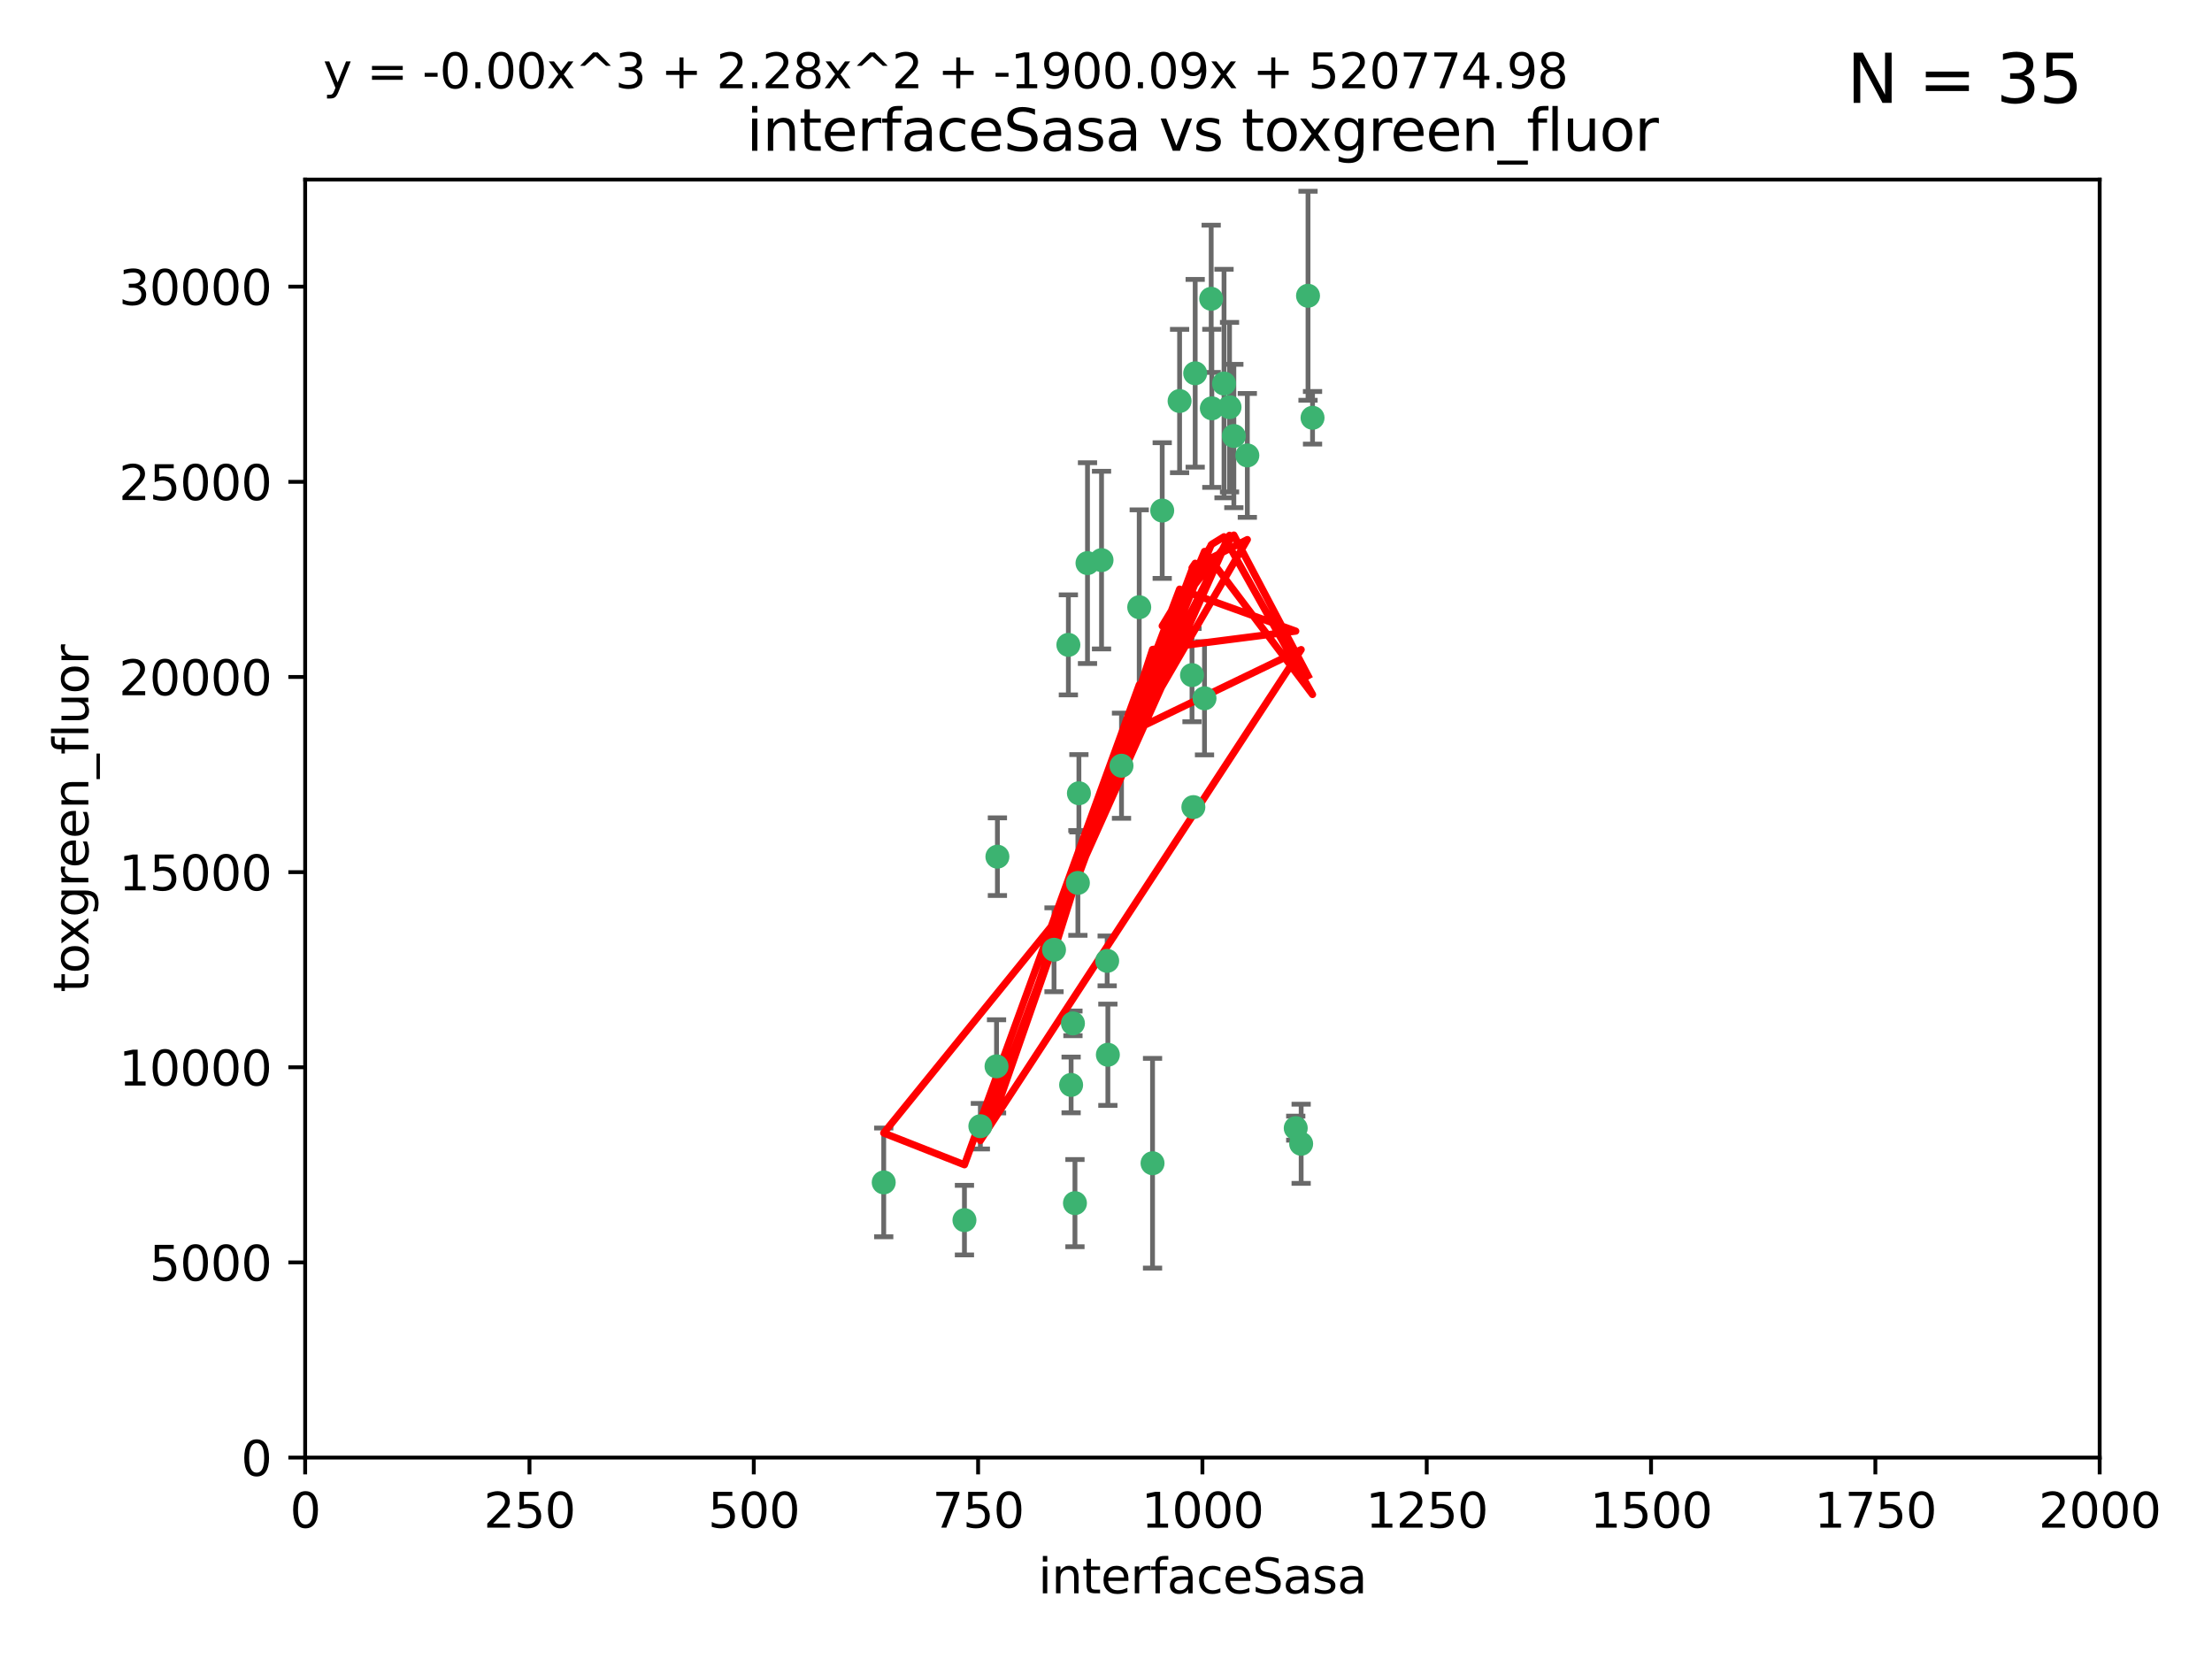 <?xml version="1.0" encoding="utf-8" standalone="no"?>
<!DOCTYPE svg PUBLIC "-//W3C//DTD SVG 1.1//EN"
  "http://www.w3.org/Graphics/SVG/1.1/DTD/svg11.dtd">
<svg xmlns:xlink="http://www.w3.org/1999/xlink" width="460.8pt" height="345.6pt" viewBox="0 0 460.8 345.6" xmlns="http://www.w3.org/2000/svg" version="1.1">
 <defs>
  <style type="text/css">*{stroke-linejoin: round; stroke-linecap: butt}</style>
 </defs>
 <g id="figure_1">
  <g id="patch_1">
   <path d="M 0 345.6 
L 460.8 345.6 
L 460.8 0 
L 0 0 
z
" style="fill: #ffffff"/>
  </g>
  <g id="axes_1">
   <g id="patch_2">
    <path d="M 63.571 303.64 
L 437.4 303.64 
L 437.4 37.411 
L 63.571 37.411 
z
" style="fill: #ffffff"/>
   </g>
   <g id="PathCollection_1">
    <defs>
     <path id="ma2f142ad17" d="M 0 1.118 
C 0.297 1.118 0.581 1 0.791 0.791 
C 1 0.581 1.118 0.297 1.118 0 
C 1.118 -0.297 1 -0.581 0.791 -0.791 
C 0.581 -1 0.297 -1.118 0 -1.118 
C -0.297 -1.118 -0.581 -1 -0.791 -0.791 
C -1 -0.581 -1.118 -0.297 -1.118 0 
C -1.118 0.297 -1 0.581 -0.791 0.791 
C -0.581 1 -0.297 1.118 0 1.118 
z
" style="stroke: #3cb371"/>
    </defs>
    <g clip-path="url(#pcda0a0a423)">
     <use xlink:href="#ma2f142ad17" x="272.484" y="61.614" style="fill: #3cb371; stroke: #3cb371"/>
     <use xlink:href="#ma2f142ad17" x="257.033" y="90.829" style="fill: #3cb371; stroke: #3cb371"/>
     <use xlink:href="#ma2f142ad17" x="242.11" y="106.358" style="fill: #3cb371; stroke: #3cb371"/>
     <use xlink:href="#ma2f142ad17" x="252.448" y="85.062" style="fill: #3cb371; stroke: #3cb371"/>
     <use xlink:href="#ma2f142ad17" x="254.987" y="79.9" style="fill: #3cb371; stroke: #3cb371"/>
     <use xlink:href="#ma2f142ad17" x="273.426" y="87.031" style="fill: #3cb371; stroke: #3cb371"/>
     <use xlink:href="#ma2f142ad17" x="250.921" y="145.468" style="fill: #3cb371; stroke: #3cb371"/>
     <use xlink:href="#ma2f142ad17" x="229.469" y="116.682" style="fill: #3cb371; stroke: #3cb371"/>
     <use xlink:href="#ma2f142ad17" x="226.546" y="117.306" style="fill: #3cb371; stroke: #3cb371"/>
     <use xlink:href="#ma2f142ad17" x="252.312" y="62.244" style="fill: #3cb371; stroke: #3cb371"/>
     <use xlink:href="#ma2f142ad17" x="230.645" y="200.168" style="fill: #3cb371; stroke: #3cb371"/>
     <use xlink:href="#ma2f142ad17" x="259.843" y="94.872" style="fill: #3cb371; stroke: #3cb371"/>
     <use xlink:href="#ma2f142ad17" x="248.317" y="140.634" style="fill: #3cb371; stroke: #3cb371"/>
     <use xlink:href="#ma2f142ad17" x="248.979" y="77.763" style="fill: #3cb371; stroke: #3cb371"/>
     <use xlink:href="#ma2f142ad17" x="224.757" y="165.251" style="fill: #3cb371; stroke: #3cb371"/>
     <use xlink:href="#ma2f142ad17" x="256.134" y="84.817" style="fill: #3cb371; stroke: #3cb371"/>
     <use xlink:href="#ma2f142ad17" x="230.789" y="219.726" style="fill: #3cb371; stroke: #3cb371"/>
     <use xlink:href="#ma2f142ad17" x="245.731" y="83.54" style="fill: #3cb371; stroke: #3cb371"/>
     <use xlink:href="#ma2f142ad17" x="269.927" y="235.012" style="fill: #3cb371; stroke: #3cb371"/>
     <use xlink:href="#ma2f142ad17" x="240.095" y="242.324" style="fill: #3cb371; stroke: #3cb371"/>
     <use xlink:href="#ma2f142ad17" x="223.133" y="226.007" style="fill: #3cb371; stroke: #3cb371"/>
     <use xlink:href="#ma2f142ad17" x="219.572" y="197.854" style="fill: #3cb371; stroke: #3cb371"/>
     <use xlink:href="#ma2f142ad17" x="223.933" y="250.635" style="fill: #3cb371; stroke: #3cb371"/>
     <use xlink:href="#ma2f142ad17" x="207.778" y="178.461" style="fill: #3cb371; stroke: #3cb371"/>
     <use xlink:href="#ma2f142ad17" x="207.596" y="222.137" style="fill: #3cb371; stroke: #3cb371"/>
     <use xlink:href="#ma2f142ad17" x="237.321" y="126.494" style="fill: #3cb371; stroke: #3cb371"/>
     <use xlink:href="#ma2f142ad17" x="200.912" y="254.176" style="fill: #3cb371; stroke: #3cb371"/>
     <use xlink:href="#ma2f142ad17" x="184.096" y="246.318" style="fill: #3cb371; stroke: #3cb371"/>
     <use xlink:href="#ma2f142ad17" x="222.561" y="134.337" style="fill: #3cb371; stroke: #3cb371"/>
     <use xlink:href="#ma2f142ad17" x="233.63" y="159.514" style="fill: #3cb371; stroke: #3cb371"/>
     <use xlink:href="#ma2f142ad17" x="271.054" y="238.271" style="fill: #3cb371; stroke: #3cb371"/>
     <use xlink:href="#ma2f142ad17" x="204.226" y="234.61" style="fill: #3cb371; stroke: #3cb371"/>
     <use xlink:href="#ma2f142ad17" x="223.514" y="213.19" style="fill: #3cb371; stroke: #3cb371"/>
     <use xlink:href="#ma2f142ad17" x="248.6" y="168.134" style="fill: #3cb371; stroke: #3cb371"/>
     <use xlink:href="#ma2f142ad17" x="224.544" y="183.926" style="fill: #3cb371; stroke: #3cb371"/>
    </g>
   </g>
   <g id="matplotlib.axis_1">
    <g id="xtick_1">
     <g id="line2d_1">
      <defs>
       <path id="mcea8ed2f6c" d="M 0 0 
L 0 3.5 
" style="stroke: #000000; stroke-width: 0.8"/>
      </defs>
      <g>
       <use xlink:href="#mcea8ed2f6c" x="63.571" y="303.64" style="stroke: #000000; stroke-width: 0.8"/>
      </g>
     </g>
     <g id="text_1">
      <!-- 0 -->
      <g transform="translate(60.39 318.238)scale(0.1 -0.1)">
       <defs>
        <path id="DejaVuSans-30" d="M 2034 4250 
Q 1547 4250 1301 3770 
Q 1056 3291 1056 2328 
Q 1056 1369 1301 889 
Q 1547 409 2034 409 
Q 2525 409 2770 889 
Q 3016 1369 3016 2328 
Q 3016 3291 2770 3770 
Q 2525 4250 2034 4250 
z
M 2034 4750 
Q 2819 4750 3233 4129 
Q 3647 3509 3647 2328 
Q 3647 1150 3233 529 
Q 2819 -91 2034 -91 
Q 1250 -91 836 529 
Q 422 1150 422 2328 
Q 422 3509 836 4129 
Q 1250 4750 2034 4750 
z
" transform="scale(0.016)"/>
       </defs>
       <use xlink:href="#DejaVuSans-30"/>
      </g>
     </g>
    </g>
    <g id="xtick_2">
     <g id="line2d_2">
      <g>
       <use xlink:href="#mcea8ed2f6c" x="110.3" y="303.64" style="stroke: #000000; stroke-width: 0.8"/>
      </g>
     </g>
     <g id="text_2">
      <!-- 250 -->
      <g transform="translate(100.756 318.238)scale(0.1 -0.1)">
       <defs>
        <path id="DejaVuSans-32" d="M 1228 531 
L 3431 531 
L 3431 0 
L 469 0 
L 469 531 
Q 828 903 1448 1529 
Q 2069 2156 2228 2338 
Q 2531 2678 2651 2914 
Q 2772 3150 2772 3378 
Q 2772 3750 2511 3984 
Q 2250 4219 1831 4219 
Q 1534 4219 1204 4116 
Q 875 4013 500 3803 
L 500 4441 
Q 881 4594 1212 4672 
Q 1544 4750 1819 4750 
Q 2544 4750 2975 4387 
Q 3406 4025 3406 3419 
Q 3406 3131 3298 2873 
Q 3191 2616 2906 2266 
Q 2828 2175 2409 1742 
Q 1991 1309 1228 531 
z
" transform="scale(0.016)"/>
        <path id="DejaVuSans-35" d="M 691 4666 
L 3169 4666 
L 3169 4134 
L 1269 4134 
L 1269 2991 
Q 1406 3038 1543 3061 
Q 1681 3084 1819 3084 
Q 2600 3084 3056 2656 
Q 3513 2228 3513 1497 
Q 3513 744 3044 326 
Q 2575 -91 1722 -91 
Q 1428 -91 1123 -41 
Q 819 9 494 109 
L 494 744 
Q 775 591 1075 516 
Q 1375 441 1709 441 
Q 2250 441 2565 725 
Q 2881 1009 2881 1497 
Q 2881 1984 2565 2268 
Q 2250 2553 1709 2553 
Q 1456 2553 1204 2497 
Q 953 2441 691 2322 
L 691 4666 
z
" transform="scale(0.016)"/>
       </defs>
       <use xlink:href="#DejaVuSans-32"/>
       <use xlink:href="#DejaVuSans-35" x="63.623"/>
       <use xlink:href="#DejaVuSans-30" x="127.246"/>
      </g>
     </g>
    </g>
    <g id="xtick_3">
     <g id="line2d_3">
      <g>
       <use xlink:href="#mcea8ed2f6c" x="157.028" y="303.64" style="stroke: #000000; stroke-width: 0.8"/>
      </g>
     </g>
     <g id="text_3">
      <!-- 500 -->
      <g transform="translate(147.485 318.238)scale(0.1 -0.1)">
       <use xlink:href="#DejaVuSans-35"/>
       <use xlink:href="#DejaVuSans-30" x="63.623"/>
       <use xlink:href="#DejaVuSans-30" x="127.246"/>
      </g>
     </g>
    </g>
    <g id="xtick_4">
     <g id="line2d_4">
      <g>
       <use xlink:href="#mcea8ed2f6c" x="203.757" y="303.64" style="stroke: #000000; stroke-width: 0.8"/>
      </g>
     </g>
     <g id="text_4">
      <!-- 750 -->
      <g transform="translate(194.213 318.238)scale(0.1 -0.1)">
       <defs>
        <path id="DejaVuSans-37" d="M 525 4666 
L 3525 4666 
L 3525 4397 
L 1831 0 
L 1172 0 
L 2766 4134 
L 525 4134 
L 525 4666 
z
" transform="scale(0.016)"/>
       </defs>
       <use xlink:href="#DejaVuSans-37"/>
       <use xlink:href="#DejaVuSans-35" x="63.623"/>
       <use xlink:href="#DejaVuSans-30" x="127.246"/>
      </g>
     </g>
    </g>
    <g id="xtick_5">
     <g id="line2d_5">
      <g>
       <use xlink:href="#mcea8ed2f6c" x="250.486" y="303.64" style="stroke: #000000; stroke-width: 0.8"/>
      </g>
     </g>
     <g id="text_5">
      <!-- 1000 -->
      <g transform="translate(237.761 318.238)scale(0.1 -0.1)">
       <defs>
        <path id="DejaVuSans-31" d="M 794 531 
L 1825 531 
L 1825 4091 
L 703 3866 
L 703 4441 
L 1819 4666 
L 2450 4666 
L 2450 531 
L 3481 531 
L 3481 0 
L 794 0 
L 794 531 
z
" transform="scale(0.016)"/>
       </defs>
       <use xlink:href="#DejaVuSans-31"/>
       <use xlink:href="#DejaVuSans-30" x="63.623"/>
       <use xlink:href="#DejaVuSans-30" x="127.246"/>
       <use xlink:href="#DejaVuSans-30" x="190.869"/>
      </g>
     </g>
    </g>
    <g id="xtick_6">
     <g id="line2d_6">
      <g>
       <use xlink:href="#mcea8ed2f6c" x="297.214" y="303.64" style="stroke: #000000; stroke-width: 0.8"/>
      </g>
     </g>
     <g id="text_6">
      <!-- 1250 -->
      <g transform="translate(284.489 318.238)scale(0.1 -0.1)">
       <use xlink:href="#DejaVuSans-31"/>
       <use xlink:href="#DejaVuSans-32" x="63.623"/>
       <use xlink:href="#DejaVuSans-35" x="127.246"/>
       <use xlink:href="#DejaVuSans-30" x="190.869"/>
      </g>
     </g>
    </g>
    <g id="xtick_7">
     <g id="line2d_7">
      <g>
       <use xlink:href="#mcea8ed2f6c" x="343.943" y="303.64" style="stroke: #000000; stroke-width: 0.8"/>
      </g>
     </g>
     <g id="text_7">
      <!-- 1500 -->
      <g transform="translate(331.218 318.238)scale(0.1 -0.1)">
       <use xlink:href="#DejaVuSans-31"/>
       <use xlink:href="#DejaVuSans-35" x="63.623"/>
       <use xlink:href="#DejaVuSans-30" x="127.246"/>
       <use xlink:href="#DejaVuSans-30" x="190.869"/>
      </g>
     </g>
    </g>
    <g id="xtick_8">
     <g id="line2d_8">
      <g>
       <use xlink:href="#mcea8ed2f6c" x="390.671" y="303.64" style="stroke: #000000; stroke-width: 0.8"/>
      </g>
     </g>
     <g id="text_8">
      <!-- 1750 -->
      <g transform="translate(377.946 318.238)scale(0.1 -0.1)">
       <use xlink:href="#DejaVuSans-31"/>
       <use xlink:href="#DejaVuSans-37" x="63.623"/>
       <use xlink:href="#DejaVuSans-35" x="127.246"/>
       <use xlink:href="#DejaVuSans-30" x="190.869"/>
      </g>
     </g>
    </g>
    <g id="xtick_9">
     <g id="line2d_9">
      <g>
       <use xlink:href="#mcea8ed2f6c" x="437.4" y="303.64" style="stroke: #000000; stroke-width: 0.8"/>
      </g>
     </g>
     <g id="text_9">
      <!-- 2000 -->
      <g transform="translate(424.675 318.238)scale(0.1 -0.1)">
       <use xlink:href="#DejaVuSans-32"/>
       <use xlink:href="#DejaVuSans-30" x="63.623"/>
       <use xlink:href="#DejaVuSans-30" x="127.246"/>
       <use xlink:href="#DejaVuSans-30" x="190.869"/>
      </g>
     </g>
    </g>
    <g id="text_10">
     <!-- interfaceSasa -->
     <g transform="translate(216.279 331.917)scale(0.1 -0.1)">
      <defs>
       <path id="DejaVuSans-69" d="M 603 3500 
L 1178 3500 
L 1178 0 
L 603 0 
L 603 3500 
z
M 603 4863 
L 1178 4863 
L 1178 4134 
L 603 4134 
L 603 4863 
z
" transform="scale(0.016)"/>
       <path id="DejaVuSans-6e" d="M 3513 2113 
L 3513 0 
L 2938 0 
L 2938 2094 
Q 2938 2591 2744 2837 
Q 2550 3084 2163 3084 
Q 1697 3084 1428 2787 
Q 1159 2491 1159 1978 
L 1159 0 
L 581 0 
L 581 3500 
L 1159 3500 
L 1159 2956 
Q 1366 3272 1645 3428 
Q 1925 3584 2291 3584 
Q 2894 3584 3203 3211 
Q 3513 2838 3513 2113 
z
" transform="scale(0.016)"/>
       <path id="DejaVuSans-74" d="M 1172 4494 
L 1172 3500 
L 2356 3500 
L 2356 3053 
L 1172 3053 
L 1172 1153 
Q 1172 725 1289 603 
Q 1406 481 1766 481 
L 2356 481 
L 2356 0 
L 1766 0 
Q 1100 0 847 248 
Q 594 497 594 1153 
L 594 3053 
L 172 3053 
L 172 3500 
L 594 3500 
L 594 4494 
L 1172 4494 
z
" transform="scale(0.016)"/>
       <path id="DejaVuSans-65" d="M 3597 1894 
L 3597 1613 
L 953 1613 
Q 991 1019 1311 708 
Q 1631 397 2203 397 
Q 2534 397 2845 478 
Q 3156 559 3463 722 
L 3463 178 
Q 3153 47 2828 -22 
Q 2503 -91 2169 -91 
Q 1331 -91 842 396 
Q 353 884 353 1716 
Q 353 2575 817 3079 
Q 1281 3584 2069 3584 
Q 2775 3584 3186 3129 
Q 3597 2675 3597 1894 
z
M 3022 2063 
Q 3016 2534 2758 2815 
Q 2500 3097 2075 3097 
Q 1594 3097 1305 2825 
Q 1016 2553 972 2059 
L 3022 2063 
z
" transform="scale(0.016)"/>
       <path id="DejaVuSans-72" d="M 2631 2963 
Q 2534 3019 2420 3045 
Q 2306 3072 2169 3072 
Q 1681 3072 1420 2755 
Q 1159 2438 1159 1844 
L 1159 0 
L 581 0 
L 581 3500 
L 1159 3500 
L 1159 2956 
Q 1341 3275 1631 3429 
Q 1922 3584 2338 3584 
Q 2397 3584 2469 3576 
Q 2541 3569 2628 3553 
L 2631 2963 
z
" transform="scale(0.016)"/>
       <path id="DejaVuSans-66" d="M 2375 4863 
L 2375 4384 
L 1825 4384 
Q 1516 4384 1395 4259 
Q 1275 4134 1275 3809 
L 1275 3500 
L 2222 3500 
L 2222 3053 
L 1275 3053 
L 1275 0 
L 697 0 
L 697 3053 
L 147 3053 
L 147 3500 
L 697 3500 
L 697 3744 
Q 697 4328 969 4595 
Q 1241 4863 1831 4863 
L 2375 4863 
z
" transform="scale(0.016)"/>
       <path id="DejaVuSans-61" d="M 2194 1759 
Q 1497 1759 1228 1600 
Q 959 1441 959 1056 
Q 959 750 1161 570 
Q 1363 391 1709 391 
Q 2188 391 2477 730 
Q 2766 1069 2766 1631 
L 2766 1759 
L 2194 1759 
z
M 3341 1997 
L 3341 0 
L 2766 0 
L 2766 531 
Q 2569 213 2275 61 
Q 1981 -91 1556 -91 
Q 1019 -91 701 211 
Q 384 513 384 1019 
Q 384 1609 779 1909 
Q 1175 2209 1959 2209 
L 2766 2209 
L 2766 2266 
Q 2766 2663 2505 2880 
Q 2244 3097 1772 3097 
Q 1472 3097 1187 3025 
Q 903 2953 641 2809 
L 641 3341 
Q 956 3463 1253 3523 
Q 1550 3584 1831 3584 
Q 2591 3584 2966 3190 
Q 3341 2797 3341 1997 
z
" transform="scale(0.016)"/>
       <path id="DejaVuSans-63" d="M 3122 3366 
L 3122 2828 
Q 2878 2963 2633 3030 
Q 2388 3097 2138 3097 
Q 1578 3097 1268 2742 
Q 959 2388 959 1747 
Q 959 1106 1268 751 
Q 1578 397 2138 397 
Q 2388 397 2633 464 
Q 2878 531 3122 666 
L 3122 134 
Q 2881 22 2623 -34 
Q 2366 -91 2075 -91 
Q 1284 -91 818 406 
Q 353 903 353 1747 
Q 353 2603 823 3093 
Q 1294 3584 2113 3584 
Q 2378 3584 2631 3529 
Q 2884 3475 3122 3366 
z
" transform="scale(0.016)"/>
       <path id="DejaVuSans-53" d="M 3425 4513 
L 3425 3897 
Q 3066 4069 2747 4153 
Q 2428 4238 2131 4238 
Q 1616 4238 1336 4038 
Q 1056 3838 1056 3469 
Q 1056 3159 1242 3001 
Q 1428 2844 1947 2747 
L 2328 2669 
Q 3034 2534 3370 2195 
Q 3706 1856 3706 1288 
Q 3706 609 3251 259 
Q 2797 -91 1919 -91 
Q 1588 -91 1214 -16 
Q 841 59 441 206 
L 441 856 
Q 825 641 1194 531 
Q 1563 422 1919 422 
Q 2459 422 2753 634 
Q 3047 847 3047 1241 
Q 3047 1584 2836 1778 
Q 2625 1972 2144 2069 
L 1759 2144 
Q 1053 2284 737 2584 
Q 422 2884 422 3419 
Q 422 4038 858 4394 
Q 1294 4750 2059 4750 
Q 2388 4750 2728 4690 
Q 3069 4631 3425 4513 
z
" transform="scale(0.016)"/>
       <path id="DejaVuSans-73" d="M 2834 3397 
L 2834 2853 
Q 2591 2978 2328 3040 
Q 2066 3103 1784 3103 
Q 1356 3103 1142 2972 
Q 928 2841 928 2578 
Q 928 2378 1081 2264 
Q 1234 2150 1697 2047 
L 1894 2003 
Q 2506 1872 2764 1633 
Q 3022 1394 3022 966 
Q 3022 478 2636 193 
Q 2250 -91 1575 -91 
Q 1294 -91 989 -36 
Q 684 19 347 128 
L 347 722 
Q 666 556 975 473 
Q 1284 391 1588 391 
Q 1994 391 2212 530 
Q 2431 669 2431 922 
Q 2431 1156 2273 1281 
Q 2116 1406 1581 1522 
L 1381 1569 
Q 847 1681 609 1914 
Q 372 2147 372 2553 
Q 372 3047 722 3315 
Q 1072 3584 1716 3584 
Q 2034 3584 2315 3537 
Q 2597 3491 2834 3397 
z
" transform="scale(0.016)"/>
      </defs>
      <use xlink:href="#DejaVuSans-69"/>
      <use xlink:href="#DejaVuSans-6e" x="27.783"/>
      <use xlink:href="#DejaVuSans-74" x="91.162"/>
      <use xlink:href="#DejaVuSans-65" x="130.371"/>
      <use xlink:href="#DejaVuSans-72" x="191.895"/>
      <use xlink:href="#DejaVuSans-66" x="233.008"/>
      <use xlink:href="#DejaVuSans-61" x="268.213"/>
      <use xlink:href="#DejaVuSans-63" x="329.492"/>
      <use xlink:href="#DejaVuSans-65" x="384.473"/>
      <use xlink:href="#DejaVuSans-53" x="445.996"/>
      <use xlink:href="#DejaVuSans-61" x="509.473"/>
      <use xlink:href="#DejaVuSans-73" x="570.752"/>
      <use xlink:href="#DejaVuSans-61" x="622.852"/>
     </g>
    </g>
   </g>
   <g id="matplotlib.axis_2">
    <g id="ytick_1">
     <g id="line2d_10">
      <defs>
       <path id="mddb5f68c3e" d="M 0 0 
L -3.5 0 
" style="stroke: #000000; stroke-width: 0.8"/>
      </defs>
      <g>
       <use xlink:href="#mddb5f68c3e" x="63.571" y="303.64" style="stroke: #000000; stroke-width: 0.8"/>
      </g>
     </g>
     <g id="text_11">
      <!-- 0 -->
      <g transform="translate(50.209 307.439)scale(0.1 -0.1)">
       <use xlink:href="#DejaVuSans-30"/>
      </g>
     </g>
    </g>
    <g id="ytick_2">
     <g id="line2d_11">
      <g>
       <use xlink:href="#mddb5f68c3e" x="63.571" y="262.986" style="stroke: #000000; stroke-width: 0.8"/>
      </g>
     </g>
     <g id="text_12">
      <!-- 5000 -->
      <g transform="translate(31.121 266.786)scale(0.1 -0.1)">
       <use xlink:href="#DejaVuSans-35"/>
       <use xlink:href="#DejaVuSans-30" x="63.623"/>
       <use xlink:href="#DejaVuSans-30" x="127.246"/>
       <use xlink:href="#DejaVuSans-30" x="190.869"/>
      </g>
     </g>
    </g>
    <g id="ytick_3">
     <g id="line2d_12">
      <g>
       <use xlink:href="#mddb5f68c3e" x="63.571" y="222.333" style="stroke: #000000; stroke-width: 0.8"/>
      </g>
     </g>
     <g id="text_13">
      <!-- 10000 -->
      <g transform="translate(24.759 226.132)scale(0.1 -0.1)">
       <use xlink:href="#DejaVuSans-31"/>
       <use xlink:href="#DejaVuSans-30" x="63.623"/>
       <use xlink:href="#DejaVuSans-30" x="127.246"/>
       <use xlink:href="#DejaVuSans-30" x="190.869"/>
       <use xlink:href="#DejaVuSans-30" x="254.492"/>
      </g>
     </g>
    </g>
    <g id="ytick_4">
     <g id="line2d_13">
      <g>
       <use xlink:href="#mddb5f68c3e" x="63.571" y="181.679" style="stroke: #000000; stroke-width: 0.8"/>
      </g>
     </g>
     <g id="text_14">
      <!-- 15000 -->
      <g transform="translate(24.759 185.478)scale(0.1 -0.1)">
       <use xlink:href="#DejaVuSans-31"/>
       <use xlink:href="#DejaVuSans-35" x="63.623"/>
       <use xlink:href="#DejaVuSans-30" x="127.246"/>
       <use xlink:href="#DejaVuSans-30" x="190.869"/>
       <use xlink:href="#DejaVuSans-30" x="254.492"/>
      </g>
     </g>
    </g>
    <g id="ytick_5">
     <g id="line2d_14">
      <g>
       <use xlink:href="#mddb5f68c3e" x="63.571" y="141.026" style="stroke: #000000; stroke-width: 0.8"/>
      </g>
     </g>
     <g id="text_15">
      <!-- 20000 -->
      <g transform="translate(24.759 144.825)scale(0.1 -0.1)">
       <use xlink:href="#DejaVuSans-32"/>
       <use xlink:href="#DejaVuSans-30" x="63.623"/>
       <use xlink:href="#DejaVuSans-30" x="127.246"/>
       <use xlink:href="#DejaVuSans-30" x="190.869"/>
       <use xlink:href="#DejaVuSans-30" x="254.492"/>
      </g>
     </g>
    </g>
    <g id="ytick_6">
     <g id="line2d_15">
      <g>
       <use xlink:href="#mddb5f68c3e" x="63.571" y="100.372" style="stroke: #000000; stroke-width: 0.8"/>
      </g>
     </g>
     <g id="text_16">
      <!-- 25000 -->
      <g transform="translate(24.759 104.171)scale(0.1 -0.1)">
       <use xlink:href="#DejaVuSans-32"/>
       <use xlink:href="#DejaVuSans-35" x="63.623"/>
       <use xlink:href="#DejaVuSans-30" x="127.246"/>
       <use xlink:href="#DejaVuSans-30" x="190.869"/>
       <use xlink:href="#DejaVuSans-30" x="254.492"/>
      </g>
     </g>
    </g>
    <g id="ytick_7">
     <g id="line2d_16">
      <g>
       <use xlink:href="#mddb5f68c3e" x="63.571" y="59.718" style="stroke: #000000; stroke-width: 0.8"/>
      </g>
     </g>
     <g id="text_17">
      <!-- 30000 -->
      <g transform="translate(24.759 63.518)scale(0.1 -0.1)">
       <defs>
        <path id="DejaVuSans-33" d="M 2597 2516 
Q 3050 2419 3304 2112 
Q 3559 1806 3559 1356 
Q 3559 666 3084 287 
Q 2609 -91 1734 -91 
Q 1441 -91 1130 -33 
Q 819 25 488 141 
L 488 750 
Q 750 597 1062 519 
Q 1375 441 1716 441 
Q 2309 441 2620 675 
Q 2931 909 2931 1356 
Q 2931 1769 2642 2001 
Q 2353 2234 1838 2234 
L 1294 2234 
L 1294 2753 
L 1863 2753 
Q 2328 2753 2575 2939 
Q 2822 3125 2822 3475 
Q 2822 3834 2567 4026 
Q 2313 4219 1838 4219 
Q 1578 4219 1281 4162 
Q 984 4106 628 3988 
L 628 4550 
Q 988 4650 1302 4700 
Q 1616 4750 1894 4750 
Q 2613 4750 3031 4423 
Q 3450 4097 3450 3541 
Q 3450 3153 3228 2886 
Q 3006 2619 2597 2516 
z
" transform="scale(0.016)"/>
       </defs>
       <use xlink:href="#DejaVuSans-33"/>
       <use xlink:href="#DejaVuSans-30" x="63.623"/>
       <use xlink:href="#DejaVuSans-30" x="127.246"/>
       <use xlink:href="#DejaVuSans-30" x="190.869"/>
       <use xlink:href="#DejaVuSans-30" x="254.492"/>
      </g>
     </g>
    </g>
    <g id="text_18">
     <!-- toxgreen_fluor -->
     <g transform="translate(18.401 206.72)rotate(-90)scale(0.1 -0.1)">
      <defs>
       <path id="DejaVuSans-6f" d="M 1959 3097 
Q 1497 3097 1228 2736 
Q 959 2375 959 1747 
Q 959 1119 1226 758 
Q 1494 397 1959 397 
Q 2419 397 2687 759 
Q 2956 1122 2956 1747 
Q 2956 2369 2687 2733 
Q 2419 3097 1959 3097 
z
M 1959 3584 
Q 2709 3584 3137 3096 
Q 3566 2609 3566 1747 
Q 3566 888 3137 398 
Q 2709 -91 1959 -91 
Q 1206 -91 779 398 
Q 353 888 353 1747 
Q 353 2609 779 3096 
Q 1206 3584 1959 3584 
z
" transform="scale(0.016)"/>
       <path id="DejaVuSans-78" d="M 3513 3500 
L 2247 1797 
L 3578 0 
L 2900 0 
L 1881 1375 
L 863 0 
L 184 0 
L 1544 1831 
L 300 3500 
L 978 3500 
L 1906 2253 
L 2834 3500 
L 3513 3500 
z
" transform="scale(0.016)"/>
       <path id="DejaVuSans-67" d="M 2906 1791 
Q 2906 2416 2648 2759 
Q 2391 3103 1925 3103 
Q 1463 3103 1205 2759 
Q 947 2416 947 1791 
Q 947 1169 1205 825 
Q 1463 481 1925 481 
Q 2391 481 2648 825 
Q 2906 1169 2906 1791 
z
M 3481 434 
Q 3481 -459 3084 -895 
Q 2688 -1331 1869 -1331 
Q 1566 -1331 1297 -1286 
Q 1028 -1241 775 -1147 
L 775 -588 
Q 1028 -725 1275 -790 
Q 1522 -856 1778 -856 
Q 2344 -856 2625 -561 
Q 2906 -266 2906 331 
L 2906 616 
Q 2728 306 2450 153 
Q 2172 0 1784 0 
Q 1141 0 747 490 
Q 353 981 353 1791 
Q 353 2603 747 3093 
Q 1141 3584 1784 3584 
Q 2172 3584 2450 3431 
Q 2728 3278 2906 2969 
L 2906 3500 
L 3481 3500 
L 3481 434 
z
" transform="scale(0.016)"/>
       <path id="DejaVuSans-5f" d="M 3263 -1063 
L 3263 -1509 
L -63 -1509 
L -63 -1063 
L 3263 -1063 
z
" transform="scale(0.016)"/>
       <path id="DejaVuSans-6c" d="M 603 4863 
L 1178 4863 
L 1178 0 
L 603 0 
L 603 4863 
z
" transform="scale(0.016)"/>
       <path id="DejaVuSans-75" d="M 544 1381 
L 544 3500 
L 1119 3500 
L 1119 1403 
Q 1119 906 1312 657 
Q 1506 409 1894 409 
Q 2359 409 2629 706 
Q 2900 1003 2900 1516 
L 2900 3500 
L 3475 3500 
L 3475 0 
L 2900 0 
L 2900 538 
Q 2691 219 2414 64 
Q 2138 -91 1772 -91 
Q 1169 -91 856 284 
Q 544 659 544 1381 
z
M 1991 3584 
L 1991 3584 
z
" transform="scale(0.016)"/>
      </defs>
      <use xlink:href="#DejaVuSans-74"/>
      <use xlink:href="#DejaVuSans-6f" x="39.209"/>
      <use xlink:href="#DejaVuSans-78" x="97.266"/>
      <use xlink:href="#DejaVuSans-67" x="156.445"/>
      <use xlink:href="#DejaVuSans-72" x="219.922"/>
      <use xlink:href="#DejaVuSans-65" x="258.785"/>
      <use xlink:href="#DejaVuSans-65" x="320.309"/>
      <use xlink:href="#DejaVuSans-6e" x="381.832"/>
      <use xlink:href="#DejaVuSans-5f" x="445.211"/>
      <use xlink:href="#DejaVuSans-66" x="495.211"/>
      <use xlink:href="#DejaVuSans-6c" x="530.416"/>
      <use xlink:href="#DejaVuSans-75" x="558.199"/>
      <use xlink:href="#DejaVuSans-6f" x="621.578"/>
      <use xlink:href="#DejaVuSans-72" x="682.76"/>
     </g>
    </g>
   </g>
   <g id="LineCollection_1">
    <path d="M 272.484 83.38 
L 272.484 39.848 
" clip-path="url(#pcda0a0a423)" style="fill: none; stroke: #696969"/>
    <path d="M 257.033 105.759 
L 257.033 75.9 
" clip-path="url(#pcda0a0a423)" style="fill: none; stroke: #696969"/>
    <path d="M 242.11 120.489 
L 242.11 92.227 
" clip-path="url(#pcda0a0a423)" style="fill: none; stroke: #696969"/>
    <path d="M 252.448 101.528 
L 252.448 68.595 
" clip-path="url(#pcda0a0a423)" style="fill: none; stroke: #696969"/>
    <path d="M 254.987 103.698 
L 254.987 56.102 
" clip-path="url(#pcda0a0a423)" style="fill: none; stroke: #696969"/>
    <path d="M 273.426 92.506 
L 273.426 81.557 
" clip-path="url(#pcda0a0a423)" style="fill: none; stroke: #696969"/>
    <path d="M 250.921 157.254 
L 250.921 133.683 
" clip-path="url(#pcda0a0a423)" style="fill: none; stroke: #696969"/>
    <path d="M 229.469 135.19 
L 229.469 98.175 
" clip-path="url(#pcda0a0a423)" style="fill: none; stroke: #696969"/>
    <path d="M 226.546 138.218 
L 226.546 96.393 
" clip-path="url(#pcda0a0a423)" style="fill: none; stroke: #696969"/>
    <path d="M 252.312 77.579 
L 252.312 46.91 
" clip-path="url(#pcda0a0a423)" style="fill: none; stroke: #696969"/>
    <path d="M 230.645 205.359 
L 230.645 194.977 
" clip-path="url(#pcda0a0a423)" style="fill: none; stroke: #696969"/>
    <path d="M 259.843 107.775 
L 259.843 81.969 
" clip-path="url(#pcda0a0a423)" style="fill: none; stroke: #696969"/>
    <path d="M 248.317 150.349 
L 248.317 130.92 
" clip-path="url(#pcda0a0a423)" style="fill: none; stroke: #696969"/>
    <path d="M 248.979 97.317 
L 248.979 58.209 
" clip-path="url(#pcda0a0a423)" style="fill: none; stroke: #696969"/>
    <path d="M 224.757 173.31 
L 224.757 157.193 
" clip-path="url(#pcda0a0a423)" style="fill: none; stroke: #696969"/>
    <path d="M 256.134 102.476 
L 256.134 67.157 
" clip-path="url(#pcda0a0a423)" style="fill: none; stroke: #696969"/>
    <path d="M 230.789 230.277 
L 230.789 209.176 
" clip-path="url(#pcda0a0a423)" style="fill: none; stroke: #696969"/>
    <path d="M 245.731 98.468 
L 245.731 68.613 
" clip-path="url(#pcda0a0a423)" style="fill: none; stroke: #696969"/>
    <path d="M 269.927 237.516 
L 269.927 232.507 
" clip-path="url(#pcda0a0a423)" style="fill: none; stroke: #696969"/>
    <path d="M 240.095 264.166 
L 240.095 220.481 
" clip-path="url(#pcda0a0a423)" style="fill: none; stroke: #696969"/>
    <path d="M 223.133 231.811 
L 223.133 220.203 
" clip-path="url(#pcda0a0a423)" style="fill: none; stroke: #696969"/>
    <path d="M 219.572 206.59 
L 219.572 189.118 
" clip-path="url(#pcda0a0a423)" style="fill: none; stroke: #696969"/>
    <path d="M 223.933 259.717 
L 223.933 241.553 
" clip-path="url(#pcda0a0a423)" style="fill: none; stroke: #696969"/>
    <path d="M 207.778 186.549 
L 207.778 170.372 
" clip-path="url(#pcda0a0a423)" style="fill: none; stroke: #696969"/>
    <path d="M 207.596 231.84 
L 207.596 212.434 
" clip-path="url(#pcda0a0a423)" style="fill: none; stroke: #696969"/>
    <path d="M 237.321 146.774 
L 237.321 106.214 
" clip-path="url(#pcda0a0a423)" style="fill: none; stroke: #696969"/>
    <path d="M 200.912 261.425 
L 200.912 246.927 
" clip-path="url(#pcda0a0a423)" style="fill: none; stroke: #696969"/>
    <path d="M 184.096 257.644 
L 184.096 234.991 
" clip-path="url(#pcda0a0a423)" style="fill: none; stroke: #696969"/>
    <path d="M 222.561 144.76 
L 222.561 123.915 
" clip-path="url(#pcda0a0a423)" style="fill: none; stroke: #696969"/>
    <path d="M 233.63 170.467 
L 233.63 148.56 
" clip-path="url(#pcda0a0a423)" style="fill: none; stroke: #696969"/>
    <path d="M 271.054 246.513 
L 271.054 230.028 
" clip-path="url(#pcda0a0a423)" style="fill: none; stroke: #696969"/>
    <path d="M 204.226 239.354 
L 204.226 229.865 
" clip-path="url(#pcda0a0a423)" style="fill: none; stroke: #696969"/>
    <path d="M 223.514 215.762 
L 223.514 210.618 
" clip-path="url(#pcda0a0a423)" style="fill: none; stroke: #696969"/>
    <path d="M 248.6 168.892 
L 248.6 167.376 
" clip-path="url(#pcda0a0a423)" style="fill: none; stroke: #696969"/>
    <path d="M 224.544 194.845 
L 224.544 173.007 
" clip-path="url(#pcda0a0a423)" style="fill: none; stroke: #696969"/>
   </g>
   <g id="line2d_17">
    <defs>
     <path id="m135a52499d" d="M 2 0 
L -2 -0 
" style="stroke: #696969"/>
    </defs>
    <g clip-path="url(#pcda0a0a423)">
     <use xlink:href="#m135a52499d" x="272.484" y="83.38" style="fill: #696969; stroke: #696969"/>
     <use xlink:href="#m135a52499d" x="257.033" y="105.759" style="fill: #696969; stroke: #696969"/>
     <use xlink:href="#m135a52499d" x="242.11" y="120.489" style="fill: #696969; stroke: #696969"/>
     <use xlink:href="#m135a52499d" x="252.448" y="101.528" style="fill: #696969; stroke: #696969"/>
     <use xlink:href="#m135a52499d" x="254.987" y="103.698" style="fill: #696969; stroke: #696969"/>
     <use xlink:href="#m135a52499d" x="273.426" y="92.506" style="fill: #696969; stroke: #696969"/>
     <use xlink:href="#m135a52499d" x="250.921" y="157.254" style="fill: #696969; stroke: #696969"/>
     <use xlink:href="#m135a52499d" x="229.469" y="135.19" style="fill: #696969; stroke: #696969"/>
     <use xlink:href="#m135a52499d" x="226.546" y="138.218" style="fill: #696969; stroke: #696969"/>
     <use xlink:href="#m135a52499d" x="252.312" y="77.579" style="fill: #696969; stroke: #696969"/>
     <use xlink:href="#m135a52499d" x="230.645" y="205.359" style="fill: #696969; stroke: #696969"/>
     <use xlink:href="#m135a52499d" x="259.843" y="107.775" style="fill: #696969; stroke: #696969"/>
     <use xlink:href="#m135a52499d" x="248.317" y="150.349" style="fill: #696969; stroke: #696969"/>
     <use xlink:href="#m135a52499d" x="248.979" y="97.317" style="fill: #696969; stroke: #696969"/>
     <use xlink:href="#m135a52499d" x="224.757" y="173.31" style="fill: #696969; stroke: #696969"/>
     <use xlink:href="#m135a52499d" x="256.134" y="102.476" style="fill: #696969; stroke: #696969"/>
     <use xlink:href="#m135a52499d" x="230.789" y="230.277" style="fill: #696969; stroke: #696969"/>
     <use xlink:href="#m135a52499d" x="245.731" y="98.468" style="fill: #696969; stroke: #696969"/>
     <use xlink:href="#m135a52499d" x="269.927" y="237.516" style="fill: #696969; stroke: #696969"/>
     <use xlink:href="#m135a52499d" x="240.095" y="264.166" style="fill: #696969; stroke: #696969"/>
     <use xlink:href="#m135a52499d" x="223.133" y="231.811" style="fill: #696969; stroke: #696969"/>
     <use xlink:href="#m135a52499d" x="219.572" y="206.59" style="fill: #696969; stroke: #696969"/>
     <use xlink:href="#m135a52499d" x="223.933" y="259.717" style="fill: #696969; stroke: #696969"/>
     <use xlink:href="#m135a52499d" x="207.778" y="186.549" style="fill: #696969; stroke: #696969"/>
     <use xlink:href="#m135a52499d" x="207.596" y="231.84" style="fill: #696969; stroke: #696969"/>
     <use xlink:href="#m135a52499d" x="237.321" y="146.774" style="fill: #696969; stroke: #696969"/>
     <use xlink:href="#m135a52499d" x="200.912" y="261.425" style="fill: #696969; stroke: #696969"/>
     <use xlink:href="#m135a52499d" x="184.096" y="257.644" style="fill: #696969; stroke: #696969"/>
     <use xlink:href="#m135a52499d" x="222.561" y="144.76" style="fill: #696969; stroke: #696969"/>
     <use xlink:href="#m135a52499d" x="233.63" y="170.467" style="fill: #696969; stroke: #696969"/>
     <use xlink:href="#m135a52499d" x="271.054" y="246.513" style="fill: #696969; stroke: #696969"/>
     <use xlink:href="#m135a52499d" x="204.226" y="239.354" style="fill: #696969; stroke: #696969"/>
     <use xlink:href="#m135a52499d" x="223.514" y="215.762" style="fill: #696969; stroke: #696969"/>
     <use xlink:href="#m135a52499d" x="248.6" y="168.892" style="fill: #696969; stroke: #696969"/>
     <use xlink:href="#m135a52499d" x="224.544" y="194.845" style="fill: #696969; stroke: #696969"/>
    </g>
   </g>
   <g id="line2d_18">
    <g clip-path="url(#pcda0a0a423)">
     <use xlink:href="#m135a52499d" x="272.484" y="39.848" style="fill: #696969; stroke: #696969"/>
     <use xlink:href="#m135a52499d" x="257.033" y="75.9" style="fill: #696969; stroke: #696969"/>
     <use xlink:href="#m135a52499d" x="242.11" y="92.227" style="fill: #696969; stroke: #696969"/>
     <use xlink:href="#m135a52499d" x="252.448" y="68.595" style="fill: #696969; stroke: #696969"/>
     <use xlink:href="#m135a52499d" x="254.987" y="56.102" style="fill: #696969; stroke: #696969"/>
     <use xlink:href="#m135a52499d" x="273.426" y="81.557" style="fill: #696969; stroke: #696969"/>
     <use xlink:href="#m135a52499d" x="250.921" y="133.683" style="fill: #696969; stroke: #696969"/>
     <use xlink:href="#m135a52499d" x="229.469" y="98.175" style="fill: #696969; stroke: #696969"/>
     <use xlink:href="#m135a52499d" x="226.546" y="96.393" style="fill: #696969; stroke: #696969"/>
     <use xlink:href="#m135a52499d" x="252.312" y="46.91" style="fill: #696969; stroke: #696969"/>
     <use xlink:href="#m135a52499d" x="230.645" y="194.977" style="fill: #696969; stroke: #696969"/>
     <use xlink:href="#m135a52499d" x="259.843" y="81.969" style="fill: #696969; stroke: #696969"/>
     <use xlink:href="#m135a52499d" x="248.317" y="130.92" style="fill: #696969; stroke: #696969"/>
     <use xlink:href="#m135a52499d" x="248.979" y="58.209" style="fill: #696969; stroke: #696969"/>
     <use xlink:href="#m135a52499d" x="224.757" y="157.193" style="fill: #696969; stroke: #696969"/>
     <use xlink:href="#m135a52499d" x="256.134" y="67.157" style="fill: #696969; stroke: #696969"/>
     <use xlink:href="#m135a52499d" x="230.789" y="209.176" style="fill: #696969; stroke: #696969"/>
     <use xlink:href="#m135a52499d" x="245.731" y="68.613" style="fill: #696969; stroke: #696969"/>
     <use xlink:href="#m135a52499d" x="269.927" y="232.507" style="fill: #696969; stroke: #696969"/>
     <use xlink:href="#m135a52499d" x="240.095" y="220.481" style="fill: #696969; stroke: #696969"/>
     <use xlink:href="#m135a52499d" x="223.133" y="220.203" style="fill: #696969; stroke: #696969"/>
     <use xlink:href="#m135a52499d" x="219.572" y="189.118" style="fill: #696969; stroke: #696969"/>
     <use xlink:href="#m135a52499d" x="223.933" y="241.553" style="fill: #696969; stroke: #696969"/>
     <use xlink:href="#m135a52499d" x="207.778" y="170.372" style="fill: #696969; stroke: #696969"/>
     <use xlink:href="#m135a52499d" x="207.596" y="212.434" style="fill: #696969; stroke: #696969"/>
     <use xlink:href="#m135a52499d" x="237.321" y="106.214" style="fill: #696969; stroke: #696969"/>
     <use xlink:href="#m135a52499d" x="200.912" y="246.927" style="fill: #696969; stroke: #696969"/>
     <use xlink:href="#m135a52499d" x="184.096" y="234.991" style="fill: #696969; stroke: #696969"/>
     <use xlink:href="#m135a52499d" x="222.561" y="123.915" style="fill: #696969; stroke: #696969"/>
     <use xlink:href="#m135a52499d" x="233.63" y="148.56" style="fill: #696969; stroke: #696969"/>
     <use xlink:href="#m135a52499d" x="271.054" y="230.028" style="fill: #696969; stroke: #696969"/>
     <use xlink:href="#m135a52499d" x="204.226" y="229.865" style="fill: #696969; stroke: #696969"/>
     <use xlink:href="#m135a52499d" x="223.514" y="210.618" style="fill: #696969; stroke: #696969"/>
     <use xlink:href="#m135a52499d" x="248.6" y="167.376" style="fill: #696969; stroke: #696969"/>
     <use xlink:href="#m135a52499d" x="224.544" y="173.007" style="fill: #696969; stroke: #696969"/>
    </g>
   </g>
   <g id="line2d_19">
    <path d="M 272.484 140.756 
L 257.033 111.463 
L 242.11 130.387 
L 252.448 113.377 
L 254.987 111.817 
L 273.426 144.679 
L 250.921 114.873 
L 229.469 166.336 
L 226.546 175.734 
L 252.312 113.495 
L 230.645 162.611 
L 259.843 112.402 
L 248.317 118.309 
L 248.979 117.334 
L 224.757 181.526 
L 256.134 111.515 
L 230.789 162.158 
L 245.731 122.73 
L 269.927 131.472 
L 240.095 135.29 
L 223.133 186.774 
L 219.572 198.101 
L 223.933 184.193 
L 207.778 230.508 
L 207.596 230.908 
L 237.321 142.666 
L 200.912 242.646 
L 184.096 236.032 
L 222.561 188.614 
L 233.63 153.389 
L 271.054 135.323 
L 204.226 237.602 
L 223.514 185.545 
L 248.6 117.885 
L 224.544 182.216 
" clip-path="url(#pcda0a0a423)" style="fill: none; stroke: #ff0000; stroke-width: 1.5; stroke-linecap: square"/>
   </g>
   <g id="line2d_20">
    <defs>
     <path id="m5522ad4513" d="M 0 2 
C 0.53 2 1.039 1.789 1.414 1.414 
C 1.789 1.039 2 0.53 2 0 
C 2 -0.53 1.789 -1.039 1.414 -1.414 
C 1.039 -1.789 0.53 -2 0 -2 
C -0.53 -2 -1.039 -1.789 -1.414 -1.414 
C -1.789 -1.039 -2 -0.53 -2 0 
C -2 0.53 -1.789 1.039 -1.414 1.414 
C -1.039 1.789 -0.53 2 0 2 
z
" style="stroke: #3cb371"/>
    </defs>
    <g clip-path="url(#pcda0a0a423)">
     <use xlink:href="#m5522ad4513" x="272.484" y="61.614" style="fill: #3cb371; stroke: #3cb371"/>
     <use xlink:href="#m5522ad4513" x="257.033" y="90.829" style="fill: #3cb371; stroke: #3cb371"/>
     <use xlink:href="#m5522ad4513" x="242.11" y="106.358" style="fill: #3cb371; stroke: #3cb371"/>
     <use xlink:href="#m5522ad4513" x="252.448" y="85.062" style="fill: #3cb371; stroke: #3cb371"/>
     <use xlink:href="#m5522ad4513" x="254.987" y="79.9" style="fill: #3cb371; stroke: #3cb371"/>
     <use xlink:href="#m5522ad4513" x="273.426" y="87.031" style="fill: #3cb371; stroke: #3cb371"/>
     <use xlink:href="#m5522ad4513" x="250.921" y="145.468" style="fill: #3cb371; stroke: #3cb371"/>
     <use xlink:href="#m5522ad4513" x="229.469" y="116.682" style="fill: #3cb371; stroke: #3cb371"/>
     <use xlink:href="#m5522ad4513" x="226.546" y="117.306" style="fill: #3cb371; stroke: #3cb371"/>
     <use xlink:href="#m5522ad4513" x="252.312" y="62.244" style="fill: #3cb371; stroke: #3cb371"/>
     <use xlink:href="#m5522ad4513" x="230.645" y="200.168" style="fill: #3cb371; stroke: #3cb371"/>
     <use xlink:href="#m5522ad4513" x="259.843" y="94.872" style="fill: #3cb371; stroke: #3cb371"/>
     <use xlink:href="#m5522ad4513" x="248.317" y="140.634" style="fill: #3cb371; stroke: #3cb371"/>
     <use xlink:href="#m5522ad4513" x="248.979" y="77.763" style="fill: #3cb371; stroke: #3cb371"/>
     <use xlink:href="#m5522ad4513" x="224.757" y="165.251" style="fill: #3cb371; stroke: #3cb371"/>
     <use xlink:href="#m5522ad4513" x="256.134" y="84.817" style="fill: #3cb371; stroke: #3cb371"/>
     <use xlink:href="#m5522ad4513" x="230.789" y="219.726" style="fill: #3cb371; stroke: #3cb371"/>
     <use xlink:href="#m5522ad4513" x="245.731" y="83.54" style="fill: #3cb371; stroke: #3cb371"/>
     <use xlink:href="#m5522ad4513" x="269.927" y="235.012" style="fill: #3cb371; stroke: #3cb371"/>
     <use xlink:href="#m5522ad4513" x="240.095" y="242.324" style="fill: #3cb371; stroke: #3cb371"/>
     <use xlink:href="#m5522ad4513" x="223.133" y="226.007" style="fill: #3cb371; stroke: #3cb371"/>
     <use xlink:href="#m5522ad4513" x="219.572" y="197.854" style="fill: #3cb371; stroke: #3cb371"/>
     <use xlink:href="#m5522ad4513" x="223.933" y="250.635" style="fill: #3cb371; stroke: #3cb371"/>
     <use xlink:href="#m5522ad4513" x="207.778" y="178.461" style="fill: #3cb371; stroke: #3cb371"/>
     <use xlink:href="#m5522ad4513" x="207.596" y="222.137" style="fill: #3cb371; stroke: #3cb371"/>
     <use xlink:href="#m5522ad4513" x="237.321" y="126.494" style="fill: #3cb371; stroke: #3cb371"/>
     <use xlink:href="#m5522ad4513" x="200.912" y="254.176" style="fill: #3cb371; stroke: #3cb371"/>
     <use xlink:href="#m5522ad4513" x="184.096" y="246.318" style="fill: #3cb371; stroke: #3cb371"/>
     <use xlink:href="#m5522ad4513" x="222.561" y="134.337" style="fill: #3cb371; stroke: #3cb371"/>
     <use xlink:href="#m5522ad4513" x="233.63" y="159.514" style="fill: #3cb371; stroke: #3cb371"/>
     <use xlink:href="#m5522ad4513" x="271.054" y="238.271" style="fill: #3cb371; stroke: #3cb371"/>
     <use xlink:href="#m5522ad4513" x="204.226" y="234.61" style="fill: #3cb371; stroke: #3cb371"/>
     <use xlink:href="#m5522ad4513" x="223.514" y="213.19" style="fill: #3cb371; stroke: #3cb371"/>
     <use xlink:href="#m5522ad4513" x="248.6" y="168.134" style="fill: #3cb371; stroke: #3cb371"/>
     <use xlink:href="#m5522ad4513" x="224.544" y="183.926" style="fill: #3cb371; stroke: #3cb371"/>
    </g>
   </g>
   <g id="patch_3">
    <path d="M 63.571 303.64 
L 63.571 37.411 
" style="fill: none; stroke: #000000; stroke-width: 0.8; stroke-linejoin: miter; stroke-linecap: square"/>
   </g>
   <g id="patch_4">
    <path d="M 437.4 303.64 
L 437.4 37.411 
" style="fill: none; stroke: #000000; stroke-width: 0.8; stroke-linejoin: miter; stroke-linecap: square"/>
   </g>
   <g id="patch_5">
    <path d="M 63.571 303.64 
L 437.4 303.64 
" style="fill: none; stroke: #000000; stroke-width: 0.8; stroke-linejoin: miter; stroke-linecap: square"/>
   </g>
   <g id="patch_6">
    <path d="M 63.571 37.411 
L 437.4 37.411 
" style="fill: none; stroke: #000000; stroke-width: 0.8; stroke-linejoin: miter; stroke-linecap: square"/>
   </g>
   <g id="text_19">
    <!-- N = 35 -->
    <g transform="translate(384.743 21.426)scale(0.14 -0.14)">
     <defs>
      <path id="DejaVuSans-4e" d="M 628 4666 
L 1478 4666 
L 3547 763 
L 3547 4666 
L 4159 4666 
L 4159 0 
L 3309 0 
L 1241 3903 
L 1241 0 
L 628 0 
L 628 4666 
z
" transform="scale(0.016)"/>
      <path id="DejaVuSans-20" transform="scale(0.016)"/>
      <path id="DejaVuSans-3d" d="M 678 2906 
L 4684 2906 
L 4684 2381 
L 678 2381 
L 678 2906 
z
M 678 1631 
L 4684 1631 
L 4684 1100 
L 678 1100 
L 678 1631 
z
" transform="scale(0.016)"/>
     </defs>
     <use xlink:href="#DejaVuSans-4e"/>
     <use xlink:href="#DejaVuSans-20" x="74.805"/>
     <use xlink:href="#DejaVuSans-3d" x="106.592"/>
     <use xlink:href="#DejaVuSans-20" x="190.381"/>
     <use xlink:href="#DejaVuSans-33" x="222.168"/>
     <use xlink:href="#DejaVuSans-35" x="285.791"/>
    </g>
   </g>
   <g id="text_20">
    <!-- y = -0.00x^3 + 2.28x^2 + -1900.09x + 520774.98 -->
    <g transform="translate(67.31 18.387)scale(0.1 -0.1)">
     <defs>
      <path id="DejaVuSans-79" d="M 2059 -325 
Q 1816 -950 1584 -1140 
Q 1353 -1331 966 -1331 
L 506 -1331 
L 506 -850 
L 844 -850 
Q 1081 -850 1212 -737 
Q 1344 -625 1503 -206 
L 1606 56 
L 191 3500 
L 800 3500 
L 1894 763 
L 2988 3500 
L 3597 3500 
L 2059 -325 
z
" transform="scale(0.016)"/>
      <path id="DejaVuSans-2d" d="M 313 2009 
L 1997 2009 
L 1997 1497 
L 313 1497 
L 313 2009 
z
" transform="scale(0.016)"/>
      <path id="DejaVuSans-2e" d="M 684 794 
L 1344 794 
L 1344 0 
L 684 0 
L 684 794 
z
" transform="scale(0.016)"/>
      <path id="DejaVuSans-5e" d="M 2988 4666 
L 4684 2925 
L 4056 2925 
L 2681 4159 
L 1306 2925 
L 678 2925 
L 2375 4666 
L 2988 4666 
z
" transform="scale(0.016)"/>
      <path id="DejaVuSans-2b" d="M 2944 4013 
L 2944 2272 
L 4684 2272 
L 4684 1741 
L 2944 1741 
L 2944 0 
L 2419 0 
L 2419 1741 
L 678 1741 
L 678 2272 
L 2419 2272 
L 2419 4013 
L 2944 4013 
z
" transform="scale(0.016)"/>
      <path id="DejaVuSans-38" d="M 2034 2216 
Q 1584 2216 1326 1975 
Q 1069 1734 1069 1313 
Q 1069 891 1326 650 
Q 1584 409 2034 409 
Q 2484 409 2743 651 
Q 3003 894 3003 1313 
Q 3003 1734 2745 1975 
Q 2488 2216 2034 2216 
z
M 1403 2484 
Q 997 2584 770 2862 
Q 544 3141 544 3541 
Q 544 4100 942 4425 
Q 1341 4750 2034 4750 
Q 2731 4750 3128 4425 
Q 3525 4100 3525 3541 
Q 3525 3141 3298 2862 
Q 3072 2584 2669 2484 
Q 3125 2378 3379 2068 
Q 3634 1759 3634 1313 
Q 3634 634 3220 271 
Q 2806 -91 2034 -91 
Q 1263 -91 848 271 
Q 434 634 434 1313 
Q 434 1759 690 2068 
Q 947 2378 1403 2484 
z
M 1172 3481 
Q 1172 3119 1398 2916 
Q 1625 2713 2034 2713 
Q 2441 2713 2670 2916 
Q 2900 3119 2900 3481 
Q 2900 3844 2670 4047 
Q 2441 4250 2034 4250 
Q 1625 4250 1398 4047 
Q 1172 3844 1172 3481 
z
" transform="scale(0.016)"/>
      <path id="DejaVuSans-39" d="M 703 97 
L 703 672 
Q 941 559 1184 500 
Q 1428 441 1663 441 
Q 2288 441 2617 861 
Q 2947 1281 2994 2138 
Q 2813 1869 2534 1725 
Q 2256 1581 1919 1581 
Q 1219 1581 811 2004 
Q 403 2428 403 3163 
Q 403 3881 828 4315 
Q 1253 4750 1959 4750 
Q 2769 4750 3195 4129 
Q 3622 3509 3622 2328 
Q 3622 1225 3098 567 
Q 2575 -91 1691 -91 
Q 1453 -91 1209 -44 
Q 966 3 703 97 
z
M 1959 2075 
Q 2384 2075 2632 2365 
Q 2881 2656 2881 3163 
Q 2881 3666 2632 3958 
Q 2384 4250 1959 4250 
Q 1534 4250 1286 3958 
Q 1038 3666 1038 3163 
Q 1038 2656 1286 2365 
Q 1534 2075 1959 2075 
z
" transform="scale(0.016)"/>
      <path id="DejaVuSans-34" d="M 2419 4116 
L 825 1625 
L 2419 1625 
L 2419 4116 
z
M 2253 4666 
L 3047 4666 
L 3047 1625 
L 3713 1625 
L 3713 1100 
L 3047 1100 
L 3047 0 
L 2419 0 
L 2419 1100 
L 313 1100 
L 313 1709 
L 2253 4666 
z
" transform="scale(0.016)"/>
     </defs>
     <use xlink:href="#DejaVuSans-79"/>
     <use xlink:href="#DejaVuSans-20" x="59.18"/>
     <use xlink:href="#DejaVuSans-3d" x="90.967"/>
     <use xlink:href="#DejaVuSans-20" x="174.756"/>
     <use xlink:href="#DejaVuSans-2d" x="206.543"/>
     <use xlink:href="#DejaVuSans-30" x="242.627"/>
     <use xlink:href="#DejaVuSans-2e" x="306.25"/>
     <use xlink:href="#DejaVuSans-30" x="338.037"/>
     <use xlink:href="#DejaVuSans-30" x="401.66"/>
     <use xlink:href="#DejaVuSans-78" x="465.283"/>
     <use xlink:href="#DejaVuSans-5e" x="524.463"/>
     <use xlink:href="#DejaVuSans-33" x="608.252"/>
     <use xlink:href="#DejaVuSans-20" x="671.875"/>
     <use xlink:href="#DejaVuSans-2b" x="703.662"/>
     <use xlink:href="#DejaVuSans-20" x="787.451"/>
     <use xlink:href="#DejaVuSans-32" x="819.238"/>
     <use xlink:href="#DejaVuSans-2e" x="882.861"/>
     <use xlink:href="#DejaVuSans-32" x="914.648"/>
     <use xlink:href="#DejaVuSans-38" x="978.271"/>
     <use xlink:href="#DejaVuSans-78" x="1041.895"/>
     <use xlink:href="#DejaVuSans-5e" x="1101.074"/>
     <use xlink:href="#DejaVuSans-32" x="1184.863"/>
     <use xlink:href="#DejaVuSans-20" x="1248.486"/>
     <use xlink:href="#DejaVuSans-2b" x="1280.273"/>
     <use xlink:href="#DejaVuSans-20" x="1364.062"/>
     <use xlink:href="#DejaVuSans-2d" x="1395.85"/>
     <use xlink:href="#DejaVuSans-31" x="1431.934"/>
     <use xlink:href="#DejaVuSans-39" x="1495.557"/>
     <use xlink:href="#DejaVuSans-30" x="1559.18"/>
     <use xlink:href="#DejaVuSans-30" x="1622.803"/>
     <use xlink:href="#DejaVuSans-2e" x="1686.426"/>
     <use xlink:href="#DejaVuSans-30" x="1718.213"/>
     <use xlink:href="#DejaVuSans-39" x="1781.836"/>
     <use xlink:href="#DejaVuSans-78" x="1845.459"/>
     <use xlink:href="#DejaVuSans-20" x="1904.639"/>
     <use xlink:href="#DejaVuSans-2b" x="1936.426"/>
     <use xlink:href="#DejaVuSans-20" x="2020.215"/>
     <use xlink:href="#DejaVuSans-35" x="2052.002"/>
     <use xlink:href="#DejaVuSans-32" x="2115.625"/>
     <use xlink:href="#DejaVuSans-30" x="2179.248"/>
     <use xlink:href="#DejaVuSans-37" x="2242.871"/>
     <use xlink:href="#DejaVuSans-37" x="2306.494"/>
     <use xlink:href="#DejaVuSans-34" x="2370.117"/>
     <use xlink:href="#DejaVuSans-2e" x="2433.74"/>
     <use xlink:href="#DejaVuSans-39" x="2465.527"/>
     <use xlink:href="#DejaVuSans-38" x="2529.15"/>
    </g>
   </g>
   <g id="text_21">
    <!-- interfaceSasa vs toxgreen_fluor -->
    <g transform="translate(155.513 31.411)scale(0.12 -0.12)">
     <defs>
      <path id="DejaVuSans-76" d="M 191 3500 
L 800 3500 
L 1894 563 
L 2988 3500 
L 3597 3500 
L 2284 0 
L 1503 0 
L 191 3500 
z
" transform="scale(0.016)"/>
     </defs>
     <use xlink:href="#DejaVuSans-69"/>
     <use xlink:href="#DejaVuSans-6e" x="27.783"/>
     <use xlink:href="#DejaVuSans-74" x="91.162"/>
     <use xlink:href="#DejaVuSans-65" x="130.371"/>
     <use xlink:href="#DejaVuSans-72" x="191.895"/>
     <use xlink:href="#DejaVuSans-66" x="233.008"/>
     <use xlink:href="#DejaVuSans-61" x="268.213"/>
     <use xlink:href="#DejaVuSans-63" x="329.492"/>
     <use xlink:href="#DejaVuSans-65" x="384.473"/>
     <use xlink:href="#DejaVuSans-53" x="445.996"/>
     <use xlink:href="#DejaVuSans-61" x="509.473"/>
     <use xlink:href="#DejaVuSans-73" x="570.752"/>
     <use xlink:href="#DejaVuSans-61" x="622.852"/>
     <use xlink:href="#DejaVuSans-20" x="684.131"/>
     <use xlink:href="#DejaVuSans-76" x="715.918"/>
     <use xlink:href="#DejaVuSans-73" x="775.098"/>
     <use xlink:href="#DejaVuSans-20" x="827.197"/>
     <use xlink:href="#DejaVuSans-74" x="858.984"/>
     <use xlink:href="#DejaVuSans-6f" x="898.193"/>
     <use xlink:href="#DejaVuSans-78" x="956.25"/>
     <use xlink:href="#DejaVuSans-67" x="1015.43"/>
     <use xlink:href="#DejaVuSans-72" x="1078.906"/>
     <use xlink:href="#DejaVuSans-65" x="1117.77"/>
     <use xlink:href="#DejaVuSans-65" x="1179.293"/>
     <use xlink:href="#DejaVuSans-6e" x="1240.816"/>
     <use xlink:href="#DejaVuSans-5f" x="1304.195"/>
     <use xlink:href="#DejaVuSans-66" x="1354.195"/>
     <use xlink:href="#DejaVuSans-6c" x="1389.4"/>
     <use xlink:href="#DejaVuSans-75" x="1417.184"/>
     <use xlink:href="#DejaVuSans-6f" x="1480.562"/>
     <use xlink:href="#DejaVuSans-72" x="1541.744"/>
    </g>
   </g>
  </g>
 </g>
 <defs>
  <clipPath id="pcda0a0a423">
   <rect x="63.571" y="37.411" width="373.829" height="266.229"/>
  </clipPath>
 </defs>
</svg>
